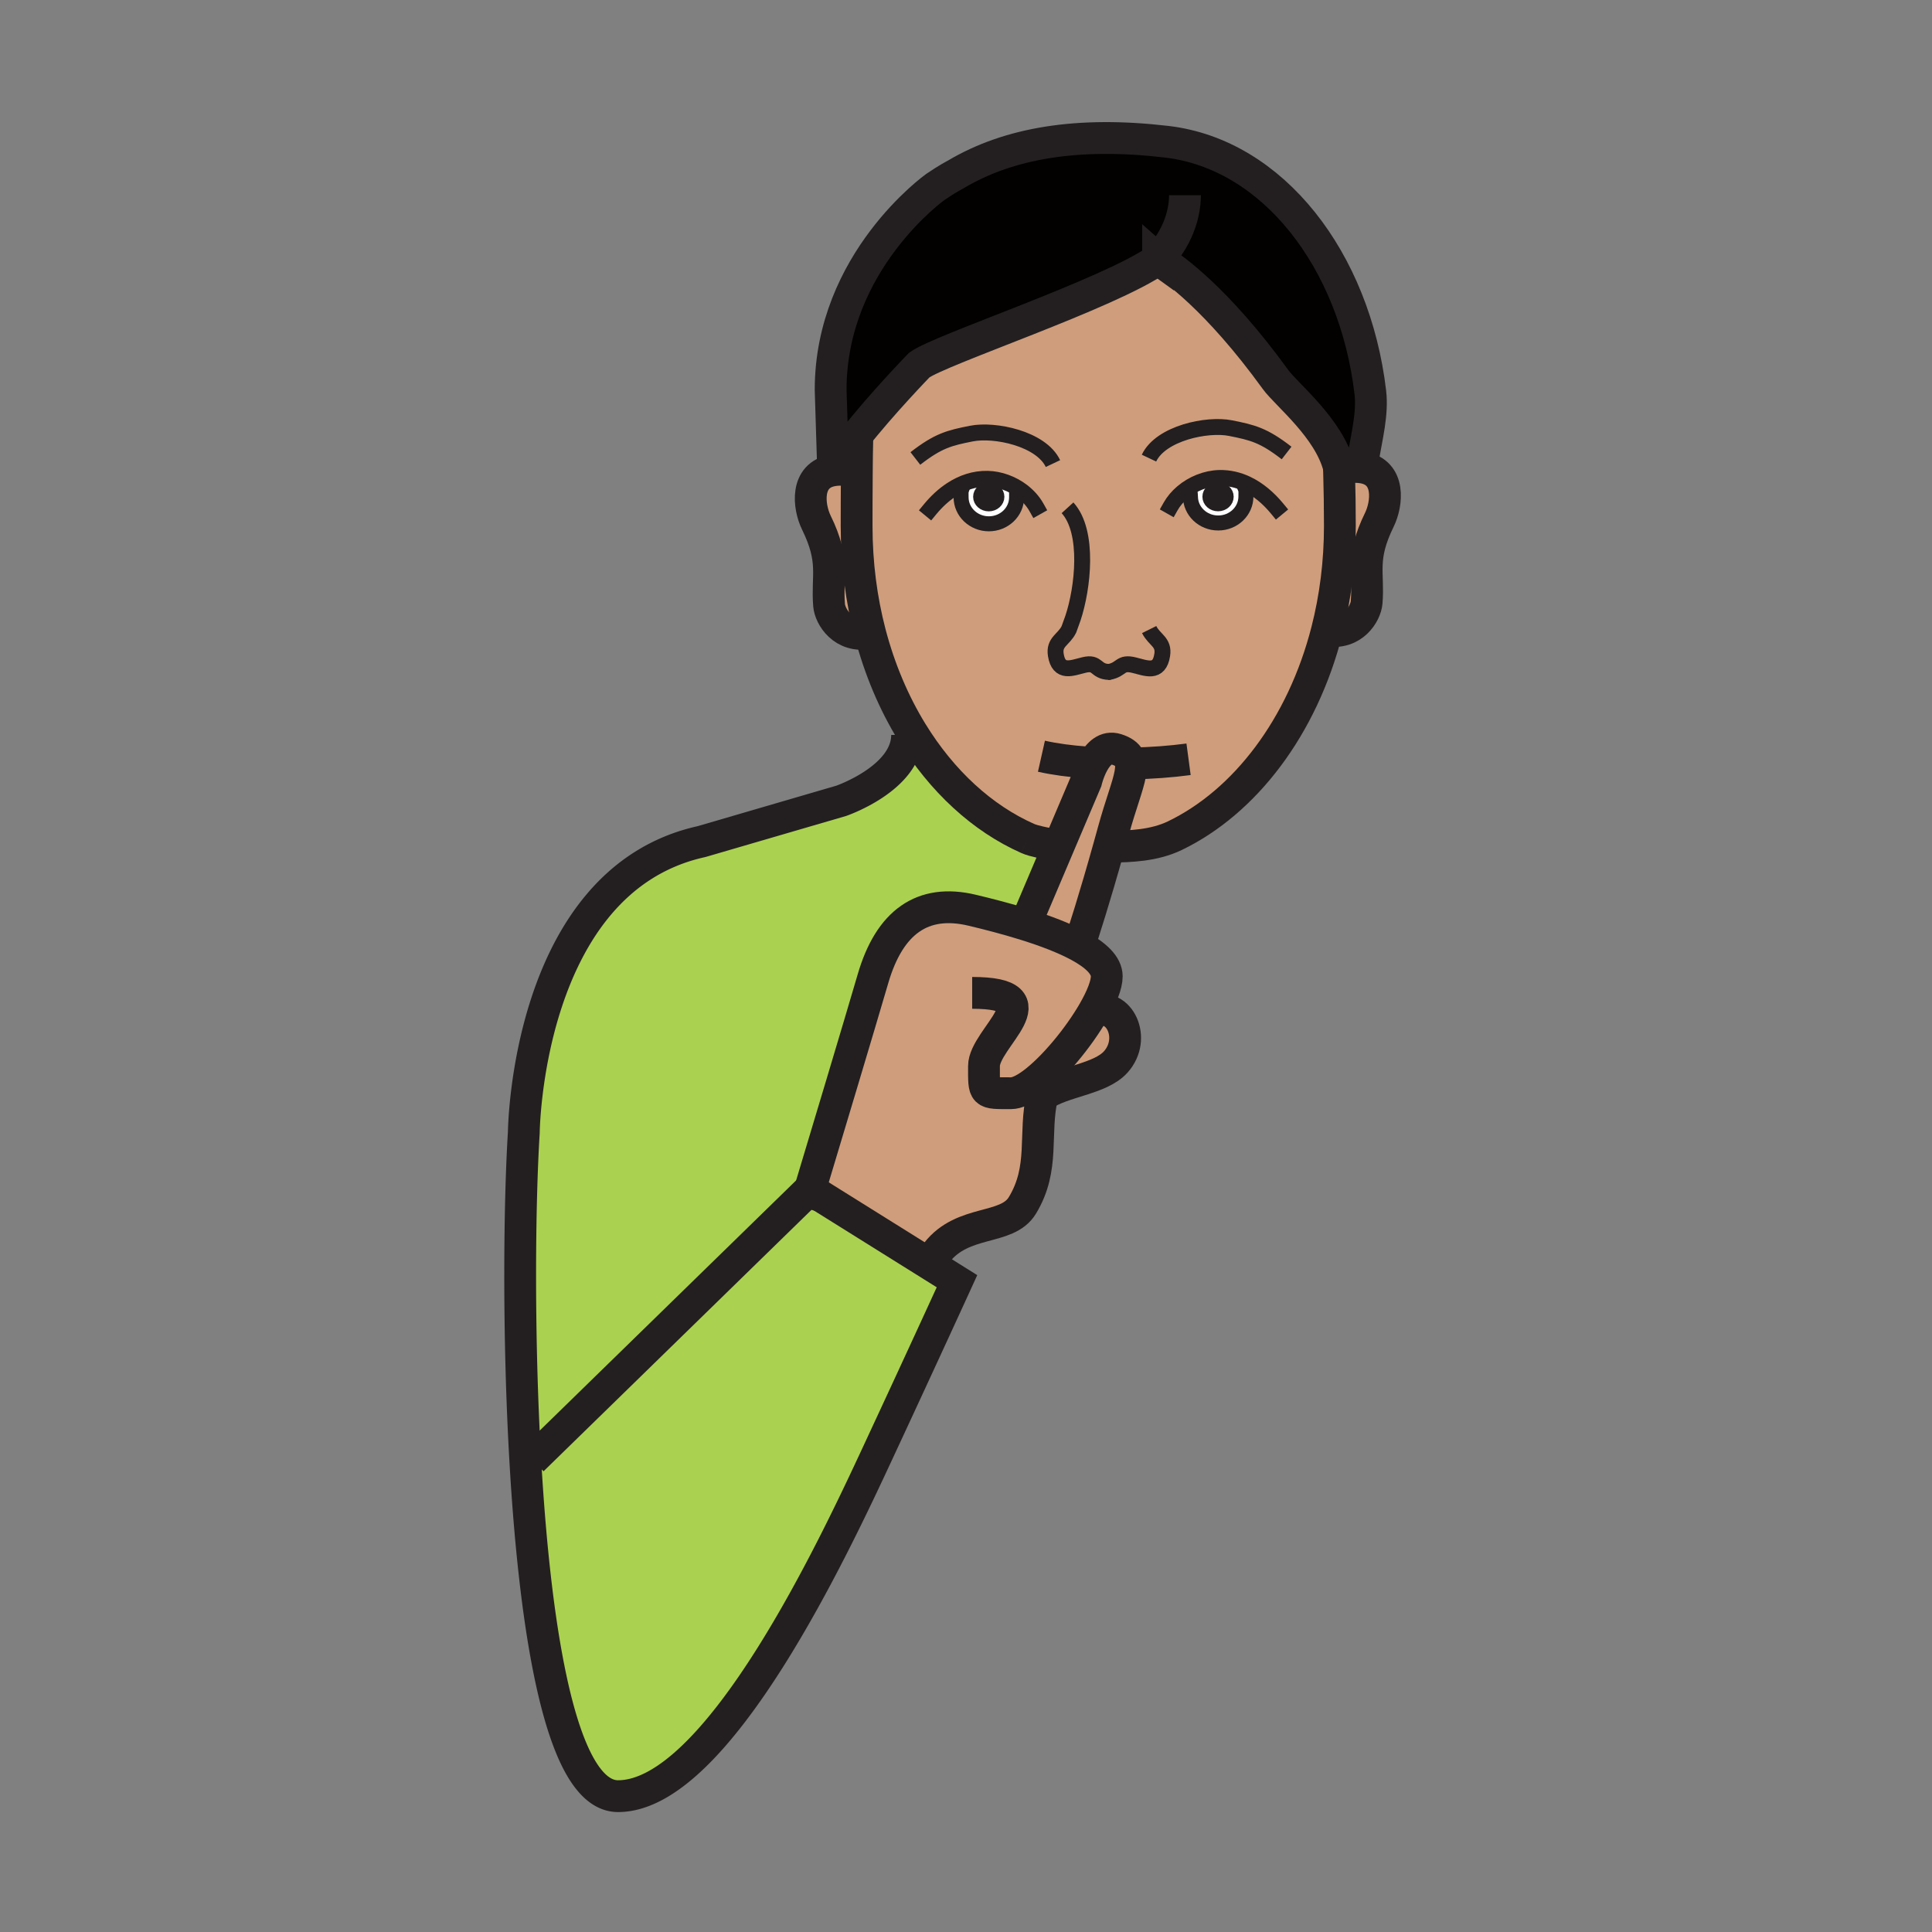<?xml version="1.0"?><svg xmlns="http://www.w3.org/2000/svg" width="850.394" height="850.394" viewBox="0 0 850.394 850.394" overflow="visible"><rect x="0" y="0" width="850.394" height="850.394" fill="#808080" stroke="none"/><path d="M435.22 214.73c2.431 0 4.4 1.76 4.4 3.94 0 2.17-1.97 3.93-4.4 3.93-2.43 0-4.41-1.76-4.41-3.93 0-2.18 1.98-3.94 4.41-3.94zM540.54 218.64c0 2.17-1.96 3.93-4.4 3.93-2.439 0-4.409-1.76-4.409-3.93s1.97-3.93 4.409-3.93c2.44 0 4.4 1.76 4.4 3.93z" fill="#231f20"></path><path d="M439.62 218.67c0-2.18-1.97-3.94-4.4-3.94-2.43 0-4.41 1.76-4.41 3.94 0 2.17 1.98 3.93 4.41 3.93s4.4-1.76 4.4-3.93zm-16.49-2.68l-4.3-.44c4.69-3.06 10.03-4.93 15.9-4.8 5.329.13 10.77 2.14 15.1 5.4l-2.36 2.75c0 6.44-5.46 11.66-12.21 11.66-6.74 0-12.22-5.22-12.22-11.66 0-1.36-.07-2.15.09-2.91zM540.54 218.64c0-2.17-1.96-3.93-4.4-3.93-2.439 0-4.409 1.76-4.409 3.93s1.97 3.93 4.409 3.93c2.44 0 4.4-1.76 4.4-3.93zm-3.8-8.26c4.279-.09 8.29.88 11.97 2.6l-.6 1.96c.43 1.03.3 1.84.3 3.6 0 6.44-5.47 11.66-12.19 11.66-6.76 0-12.229-5.22-12.229-11.66 0-.92-.12-1.32-.15-1.7l-3.47-.03c4.509-3.87 10.509-6.29 16.369-6.43z" fill="#fff"></path><path d="M509.73 114.18c-21.9 15.29-95.74 39.64-105.121 46.52 0 0-16.76 17.28-28.37 32.14-4.18 5.34-7.69 10.37-9.52 14.18l-1.1-35.44c0-56.53 46.15-89.34 46.15-89.34 5.33-3.63 8.9-5.45 8.9-5.45 23.54-14 53.97-18.94 92.79-14.41 46.87 5.46 82.84 52.15 89.7 110.26 1.109 9.44-1.561 19.44-3.2 29.43l-3.28 3.46c-2.109 0-4.09.37-5.92 1.02l-1.2.01c-.05-.26-.119-.53-.189-.79-4.311-17.29-23.08-32.04-27.9-38.69-25.96-35.85-45.609-49.34-50.439-52.32-.761-.47-1.15-.68-1.15-.68-.051.03-.101.07-.151.1z" fill="#020100" class="aac-hair-fill"></path><path d="M377.05 231.49c0 16.63 2.1 32.46 5.93 47.13l-.23.06c-11.77 2.25-17.41-7.35-17.82-12.3-1.06-13 2.77-19.27-5.59-36.32-3.43-7-5.12-21.03 7.38-23.04 3.29-.52 6.3-.19 8.99.77l1.43.01c-.08 9.02-.09 18.36-.09 23.69z" fill="#cf9d7c" class="aac-skin-fill"></path><path d="M548.71 212.98c-3.68-1.72-7.69-2.69-11.97-2.6-5.86.14-11.86 2.56-16.37 6.43l3.47.03c.03.38.15.78.15 1.7 0 6.44 5.47 11.66 12.229 11.66 6.721 0 12.19-5.22 12.19-11.66 0-1.76.13-2.57-.3-3.6l.601-1.96zm-57.28 116.86c-9.41-2.99-13.35 14.05-13.35 14.05l-12.32 29.01-2.68-1.14c-2.66-.56-7.82-1.42-10.76-2.72-19.94-8.84-37.73-25.19-51-46.84-7.86-12.82-14.13-27.51-18.34-43.58-3.83-14.67-5.93-30.5-5.93-47.13 0-5.33.01-14.67.09-23.69.03-5.06.1-10.01.2-14.1l-1.1-.86c11.61-14.86 28.37-32.14 28.37-32.14 9.38-6.88 83.22-31.23 105.121-46.52.25.22.71.41 1.3.58 4.83 2.98 24.479 16.47 50.439 52.32 4.82 6.65 23.59 21.4 27.9 38.69.01.27.02.53.02.79.261 10.23.37 16.29.37 24.93 0 16.21-2.01 31.65-5.68 46.01-10.84 42.53-36.21 75.5-66.95 90.33-9 4.34-19.63 4.82-28.729 4.82l-.221-.06c.63-2.22 1.261-4.51 1.91-6.88 6.31-23.07 13.04-32.16 1.34-35.87zm-3.29-34.07h-.02c-.16.03-.32.05-.48.08l1.03-.07c-.18 0-.36 0-.53-.01zm-69.31-80.22l4.3.44c-.16.76-.09 1.55-.09 2.91 0 6.44 5.479 11.66 12.22 11.66 6.75 0 12.21-5.22 12.21-11.66l2.36-2.75c-4.33-3.26-9.771-5.27-15.1-5.4-5.87-.13-11.21 1.74-15.9 4.8z" fill="#cf9d7c" class="aac-skin-fill"></path><path d="M589.56 206.56l1.2-.01c1.83-.65 3.811-1.02 5.92-1.02.99 0 2.011.08 3.061.25 12.51 2.01 10.83 16.05 7.38 23.05-8.351 17.04-4.53 23.31-5.58 36.31-.42 4.89-5.92 14.35-17.46 12.36 3.67-14.36 5.68-29.8 5.68-46.01 0-8.64-.109-14.7-.37-24.93h.169zM459.57 479.31l-5.181-2.3c9.15-6.71 20.4-20.34 27.051-31.95 11.25-4.149 18.96 12.051 9.649 22.391-6.91 7.67-23.22 8.41-32.28 14.74.221-.961.471-1.921.761-2.881z" fill="#cf9d7c" class="aac-skin-fill"></path><path d="M474.96 416.4c7.29 3.97 12.19 8.45 12.19 13.34 0 3.7-2.221 9.24-5.71 15.319-6.65 11.61-17.9 25.24-27.051 31.95l5.181 2.3c-.29.96-.54 1.921-.761 2.881-3.989 16.89 1.261 31.85-8.819 48.42-6.79 11.18-26.01 5.85-37.67 20.72l-3.16 5.06-52.61-32.87c6.08-20.199 21.88-72.77 27.71-92.739 7.27-24.94 21.82-35.34 43.65-30.13 6.81 1.62 15.14 3.74 23.38 6.32 8.6 2.679 17.11 5.849 23.67 9.429z" fill="#cf9d7c" class="aac-skin-fill"></path><path d="M465.76 372.9l-14.47 34.07c-8.24-2.58-16.57-4.7-23.38-6.32-21.83-5.21-36.38 5.19-43.65 30.13-5.83 19.97-21.63 72.54-27.71 92.739l-.09-.06-122.1 119.13-3.15.18c-3.25-56.369-2.53-114.26-.65-144.26 0 0 .99-110.99 78.2-128.06l61.49-17.95s29.02-9.94 29.02-29.02l2.05-1.28c13.27 21.65 31.06 38 51 46.84 2.939 1.3 8.1 2.16 10.76 2.72l2.68 1.141z" fill="#abd150"></path><path d="M488.18 372.59c-6.42 23-11.31 38.08-13.22 43.81-6.56-3.58-15.07-6.75-23.67-9.43l14.47-34.07 12.32-29.01s3.939-17.04 13.35-14.05c11.7 3.71 4.971 12.8-1.34 35.87-.65 2.37-1.28 4.66-1.91 6.88z" fill="#cf9d7c" class="aac-skin-fill"></path><path d="M356.55 523.52l52.61 32.87 12.07 7.551s-15.23 33.34-34.7 75.17c-19 40.83-70.54 151.489-114.49 151.489-25.12 0-36.51-72.569-40.83-147.83l3.15-.18 122.1-119.13.09.06z" fill="#abd150"></path><g fill="none" stroke="#231f20"><path d="M409.4 224.15c2.74-3.32 5.9-6.3 9.43-8.6 4.69-3.06 10.03-4.93 15.9-4.8 5.329.13 10.77 2.14 15.1 5.4 2.6 1.97 4.81 4.38 6.35 7.12" stroke-width="7" stroke-linecap="square" stroke-miterlimit="10"></path><path d="M447.47 218.9c0 6.44-5.46 11.66-12.21 11.66-6.74 0-12.22-5.22-12.22-11.66 0-1.36-.07-2.15.09-2.91.03-.14.07-.27.12-.41" stroke-width="6.606" stroke-linecap="square" stroke-miterlimit="10"></path><path d="M562.07 223.78c-3.721-4.5-8.221-8.38-13.36-10.8-3.68-1.72-7.69-2.69-11.97-2.6-5.86.14-11.86 2.56-16.37 6.43-2.061 1.76-3.8 3.81-5.09 6.09" stroke-width="7" stroke-linecap="square" stroke-miterlimit="10"></path><path d="M523.84 216.84c.03.38.15.78.15 1.7 0 6.44 5.47 11.66 12.229 11.66 6.721 0 12.19-5.22 12.19-11.66 0-1.76.13-2.57-.3-3.6" stroke-width="6.606" stroke-linecap="square" stroke-miterlimit="10"></path><path d="M375.71 207.79c-2.69-.96-5.7-1.29-8.99-.77-12.5 2.01-10.81 16.04-7.38 23.04 8.36 17.05 4.53 23.32 5.59 36.32.41 4.95 6.05 14.55 17.82 12.3M590.76 206.55c1.83-.65 3.811-1.02 5.92-1.02.99 0 2.011.08 3.061.25 12.51 2.01 10.83 16.05 7.38 23.05-8.351 17.04-4.53 23.31-5.58 36.31-.42 4.89-5.92 14.35-17.46 12.36-.12-.01-.24-.04-.36-.06" stroke-width="14"></path><path d="M452.32 369.04c-19.94-8.84-37.73-25.19-51-46.84-7.86-12.82-14.13-27.51-18.34-43.58-3.83-14.67-5.93-30.5-5.93-47.13 0-5.33.01-14.67.09-23.69.03-5.06.1-10.01.2-14.1M463.08 371.76c-2.66-.56-7.82-1.42-10.76-2.72M517.13 367.83c-9 4.34-19.63 4.82-28.729 4.82M589.34 204.46l.03 1.31c.01.27.02.53.02.79.261 10.23.37 16.29.37 24.93 0 16.21-2.01 31.65-5.68 46.01-10.84 42.53-36.21 75.5-66.95 90.33" stroke-width="14"></path><path d="M488.14 295.77c5.78-1.09 4.75-4.53 10.98-3.01 5.38 1.3 11.11 3.99 12.439-4.44.931-5.79-3.43-6.55-5.739-11.21" stroke-width="7"></path><path d="M469.88 223.51c9.67 10.61 6.74 35.52 2.42 48.49l-1.819 5.05c-2.32 4.65-6.671 5.41-5.75 11.22 1.34 8.41 7.06 5.72 12.439 4.43 6.23-1.52 4.811 2.83 10.95 3.07h.02c.17.01.351.01.53.01l-1.03.07c.16-.03.32-.05.48-.08" stroke-width="7"></path><path d="M439.62 218.67c0 2.17-1.97 3.93-4.4 3.93-2.43 0-4.41-1.76-4.41-3.93 0-2.18 1.98-3.94 4.41-3.94s4.4 1.76 4.4 3.94zM540.54 218.64c0 2.17-1.96 3.93-4.4 3.93-2.439 0-4.409-1.76-4.409-3.93s1.97-3.93 4.409-3.93c2.44 0 4.4 1.76 4.4 3.93z" stroke-width="4.954"></path><path d="M463.47 204.05c-5.2-10.98-25.6-15.26-35.92-13.2-9.71 1.93-14.52 3.1-24.64 10.95M505.74 201.65c5.21-10.98 25.609-15.27 35.92-13.2 9.729 1.94 14.53 3.1 24.649 10.94" stroke-width="7"></path><path d="M599.96 202.07c1.64-9.99 4.31-19.99 3.2-29.43-6.86-58.11-42.83-104.8-89.7-110.26-38.82-4.53-69.25.41-92.79 14.41 0 0-3.57 1.82-8.9 5.45 0 0-46.15 32.81-46.15 89.34l1.1 35.44c1.83-3.81 5.34-8.84 9.52-14.18 11.61-14.86 28.37-32.14 28.37-32.14 9.38-6.88 83.22-31.23 105.121-46.52.05-.03.1-.07.149-.1 0 0 .39.21 1.15.68 4.83 2.98 24.479 16.47 50.439 52.32 4.82 6.65 23.59 21.4 27.9 38.69.07.26.14.53.189.79.351 1.57.58 3.16.671 4.77" stroke-width="14"></path><path d="M518.41 115.71c-1.08.01-5.141-.3-7.38-.95-.59-.17-1.05-.36-1.3-.58a.542.542 0 0 1-.181-.23c6.71-6.54 12.021-17.2 12.021-28.02M234.36 642.59l122.1-119.13.09.06 52.61 32.87 12.07 7.551s-15.23 33.34-34.7 75.17c-19 40.83-70.54 151.489-114.49 151.489-25.12 0-36.51-72.569-40.83-147.83-3.25-56.369-2.53-114.26-.65-144.26 0 0 .99-110.99 78.2-128.06l61.49-17.95s29.02-9.94 29.02-29.02" stroke-width="14"></path><path d="M354.12 531.59s.91-3.03 2.43-8.07c6.08-20.199 21.88-72.77 27.71-92.739 7.27-24.94 21.82-35.34 43.65-30.13 6.81 1.62 15.14 3.74 23.38 6.32 8.6 2.68 17.11 5.85 23.67 9.43 7.29 3.97 12.19 8.45 12.19 13.34 0 3.7-2.221 9.24-5.71 15.319-6.65 11.61-17.9 25.24-27.051 31.95-3.56 2.61-6.81 4.181-9.34 4.181-12.46 0-11.939.52-11.939-11.95 0-12.471 31.63-32.221-5.2-32.221M460.13 477.55c-.2.59-.39 1.17-.56 1.76-.29.96-.54 1.921-.761 2.881-3.989 16.89 1.261 31.85-8.819 48.42-6.79 11.18-26.01 5.85-37.67 20.72" stroke-width="14"></path><path d="M481.44 445.06c11.25-4.149 18.96 12.051 9.649 22.391-6.91 7.67-23.22 8.41-32.28 14.74-.26.18-.51.359-.76.55M450 410l1.29-3.03 14.47-34.07 12.32-29.01s3.939-17.04 13.35-14.05c11.7 3.71 4.971 12.8-1.34 35.87-.649 2.37-1.28 4.66-1.91 6.88-6.42 23-11.31 38.08-13.22 43.81-.57 1.71-.88 2.59-.88 2.59M498.03 336.06c8.71-.17 17.35-.81 25.13-1.85M458.4 332.86c5.909 1.33 12.689 2.23 19.85 2.73" stroke-width="14"></path></g><path fill="none" d="M0 0h850.394v850.394H0z"></path></svg>
